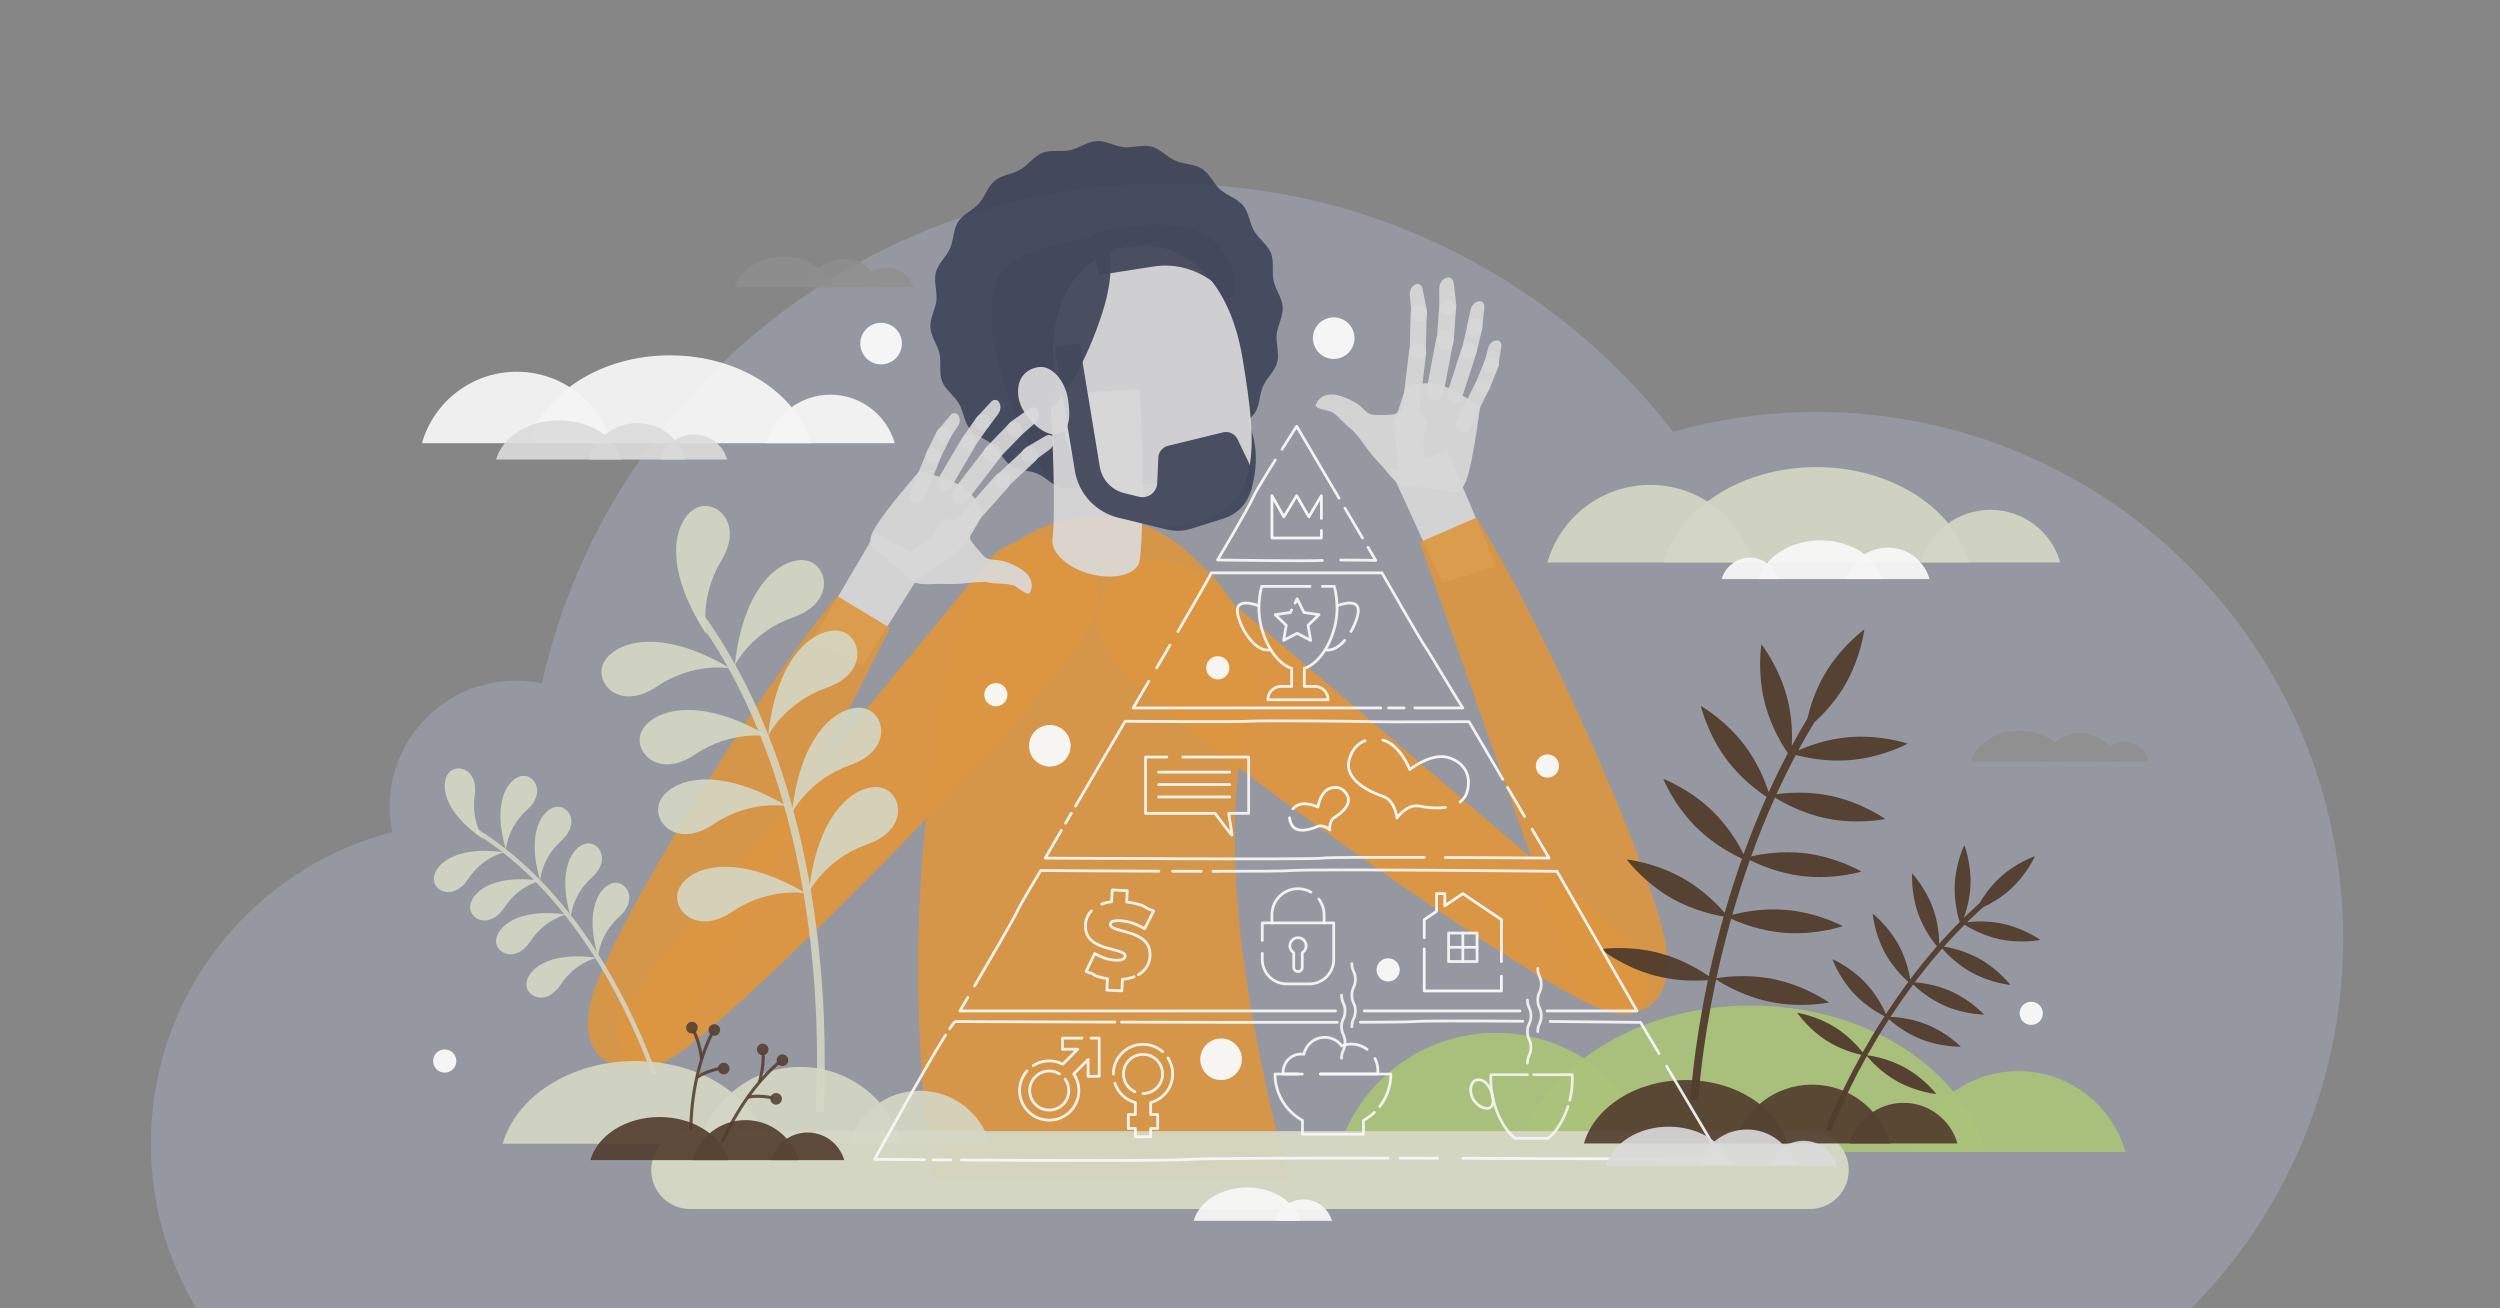 <?xml version="1.0" encoding="utf-8"?>
<!-- Generator: Adobe Illustrator 23.0.1, SVG Export Plug-In . SVG Version: 6.00 Build 0)  -->
<svg version="1.1" id="Layer_1" xmlns="http://www.w3.org/2000/svg" xmlns:xlink="http://www.w3.org/1999/xlink" x="0px" y="0px"
	 viewBox="0 0 3600 1884" style="enable-background:new 0 0 3600 1884;" xml:space="preserve">
<rect x="0" y="0" width="3600" height="1884" style="fill:#808080;stroke:none;opacity:1;fill-opacity:1"/>
<style type="text/css">
* {
	opacity: 0.95;
}
	.st0{clip-path:url(#SVGID_2_);fill:none;stroke:#F0F0F0;stroke-width:3;stroke-miterlimit:10;}
	.st1{fill:#92959f;}
	.st2{fill:#a9c471;}
	.st3{fill:#e3922f;}
	.st4{fill:#2D334A;}
	.st5{fill:#E0E0E0;}
	.st6{fill:#d7dbc5;}
	.st7{fill:#47301f;}
	.st8{fill:#FFFFFF;}
	.st9{fill:#898989;}
	.st10{fill:#DEDEDE;}
	.st11{fill:none;stroke:#FFFFFF;stroke-width:4;stroke-linecap:round;stroke-linejoin:round;stroke-miterlimit:10;}
	.st12{fill:#47301f;}
</style>
<g>
	<g>
		<defs>
			<rect id="SVGID_1_" width="3600" height="1884"/>
		</defs>
		<use xlink:href="#SVGID_1_"  style="overflow:visible;fill:transparent;"/>
		<clipPath id="SVGID_2_">
			<use xlink:href="#SVGID_1_"  style="overflow:visible;"/>
		</clipPath>
	</g>
	<path class="st1" d="M3374.1,1351.5c0,83.92-13.64,164.64-38.81,240.09c-37.09,111.15-99.21,210.85-179.68,292.41H282.69
		c-41.49-69.39-65.34-150.54-65.34-237.27c0-18.66,1.13-37.06,3.28-55.14c22.67-191.03,161.62-346.41,344.11-393.31
		c-2.39-11.76-3.65-23.93-3.65-36.4c0-100.37,81.36-181.73,181.73-181.73c12.84,0,25.36,1.35,37.45,3.88
		c47.72-212.42,168.69-397.13,335.01-526.2c156.11-121.16,352.18-193.29,565.11-193.29c296.49,0,560.28,139.89,729.06,357.21
		c24.61-6.93,49.72-12.67,75.27-17.12c42.61-7.44,86.44-11.32,131.19-11.32C3034.65,593.31,3374.1,932.76,3374.1,1351.5z"/>
	<g>
		<path class="st2" d="M2906.37,1542.42c73.33,0,135.17,49.18,154.34,116.36h-308.69C2771.2,1591.6,2833.04,1542.42,2906.37,1542.42
			z"/>
		<path class="st2" d="M2154.07,1487.37c108.02,0,199.12,72.45,227.36,171.4h-454.72
			C1954.95,1559.82,2046.05,1487.37,2154.07,1487.37z"/>
		<path class="st2" d="M2859.67,1658.78c-34.86-120.64-173.02-210.74-338.16-210.74c-165.14,0-303.3,90.11-338.16,210.74H2859.67z"
			/>
	</g>
	<g>
		<path class="st3" d="M1562.77,912.62c53.12-88.5-27.81-124.05-29.61-125.97c-21.13-22.59-80.59-11.69-105.99,16.19l-534.61,651.24
			c-9.61,9.62-0.1,63.99,9.19,73.93c3.11,3.32,6.91,5.6,10.98,6.85c28.23,14.91,78.04-27.27,103.11-48.14
			C1138.92,1384.24,1493.7,1027.71,1562.77,912.62z"/>
		<path class="st3" d="M1607.87,955.12c-67.89-77.76,5.51-127.01,6.95-129.22c16.81-25.96,77.26-25.71,107.18-2.74L2363,1370
			c11.16,7.78,11.38,62.97,3.98,74.39c-2.47,3.82-5.82,6.73-9.6,8.68c-25.16,19.65-81.62-13.09-109.98-29.22
			C2108.19,1344.67,1696.14,1056.23,1607.87,955.12z"/>
		<g>
			<path class="st3" d="M1848.26,1671.39c-4.49-18.1-8.8-35.72-12.85-53.01c-6.68-28.66-12.77-56.33-18.25-82.7
				c-3.7-18.89-7.31-37.01-10.62-54.74c-2.26-12.49-4.39-24.68-6.37-36.61c-32.3-194.41-26.04-319.91-3.14-405.84
				c20.92-78.17-1.07-161.35-59.33-217.32l-22.76-21.91c-105.44-101.66-281.51-57.33-325.34,82.53
				c-14.6,46.84-27.88,100.64-37.99,162.02c-17.3,105.04-28.14,214.29-29.29,330.12c-0.25,17.74-0.09,35.48,0.15,53.57
				c0.59,41.84,2.49,84.54,5.72,128.31c1.33,17.69,2.81,35.63,4.51,53.59c2.84,29.01,6.29,58.33,10.43,88.2h511.77
				C1852.63,1688.77,1850.41,1680.03,1848.26,1671.39z"/>
		</g>
		<g>
			<path class="st4" d="M1847.13,442.37c-0.76-13.29-10.39-25.22-13.12-37.84c-2.8-12.95,0.98-27.79-3.72-39.88
				c-4.79-12.3-17.64-20.67-24.21-31.9c-6.64-11.36-7.65-26.65-15.92-36.75c-8.31-10.15-23.12-14.15-32.88-22.86
				c-9.77-8.71-15.43-22.96-26.46-30.07c-10.98-7.07-26.28-6.33-38.32-11.63c-11.91-5.25-21.69-17.06-34.45-20.42
				c-12.54-3.29-26.85,2.16-40.04,0.85c-12.85-1.27-25.79-9.48-39.09-8.72s-25.22,10.39-37.84,13.12
				c-12.95,2.8-27.79-0.98-39.88,3.72c-12.3,4.79-20.67,17.64-31.9,24.21c-11.36,6.64-26.65,7.65-36.75,15.92
				c-10.15,8.31-14.15,23.12-22.86,32.88c-8.71,9.77-22.96,15.43-30.07,26.46c-7.07,10.98-6.33,26.28-11.63,38.32
				c-5.25,11.91-17.06,21.69-20.42,34.45c-3.29,12.54,2.16,26.85,0.85,40.04c-1.27,12.85-9.48,25.79-8.72,39.09
				c0.76,13.29,10.39,25.22,13.12,37.84c2.8,12.95-0.98,27.79,3.72,39.88c4.79,12.3,17.64,20.67,24.21,31.9
				c6.64,11.36,7.65,26.65,15.92,36.75c8.31,10.15,23.12,14.15,32.88,22.86c9.77,8.71,15.43,22.96,26.46,30.07
				c10.98,7.07,26.28,6.33,38.32,11.63c11.91,5.25,21.69,17.06,34.45,20.42c12.54,3.29,26.85-2.16,40.04-0.85
				c12.85,1.27,25.79,9.48,39.09,8.72c13.29-0.76,25.22-10.39,37.84-13.12c12.95-2.8,27.79,0.98,39.88-3.72
				c12.3-4.79,20.67-17.64,31.9-24.21c11.36-6.64,26.65-7.65,36.75-15.92c10.15-8.31,14.15-23.12,22.86-32.88
				c8.71-9.77,22.96-15.43,30.07-26.46c7.07-10.98,6.33-26.28,11.63-38.32c5.25-11.91,17.06-21.69,20.42-34.45
				c3.29-12.54-2.16-26.85-0.85-40.04C1839.68,468.62,1847.88,455.67,1847.13,442.37z"/>
			<path class="st4" d="M1800.71,708.37c0,0,20.27-54.87-4.95-103.23c-25.23-48.36-42.14,7.3-42.14,7.3L1800.71,708.37z"/>
			<path class="st4" d="M1459.88,590.86c2.74,5.19,41.97,104,58.84,105.51c23.14,2.06,15.05-74.7,15.05-74.7L1459.88,590.86z"/>
			<path class="st4" d="M1765.54,460.17c0,0,23.19-50.04,3.63-85.33c-18.58-33.53-51.29-69-181.2-41.98
				c-18.54,3.86-31.68,20.44-31.28,39.37l1.14,53.65L1765.54,460.17z"/>
			<path class="st5" d="M1520.69,560.67c12.77,77.32,29.08,140.43,78.64,172.53c17.38,11.27,39.04,20.78,64.46,23.88
				c15.89,1.93,33.23,1.38,51.9-2.83c48.7-10.95,72.36-37.01,81.68-73.99c10.71-42.38,2.63-99.11-8.06-163.91
				c-20.03-121.39-90.36-173.23-164.55-161C1550.62,367.58,1500.66,439.29,1520.69,560.67z"/>
			<path class="st5" d="M1512.19,568.12l128.95-7.97c1.11,17.65,8.59,185.69-0.18,248.61c-5.41,19.28-37.77,27.06-72.28,17.38
				c-31.02-8.71-53.01-28.54-53.25-46.48l-0.15-0.03C1520.55,741.91,1515.99,629.81,1512.19,568.12z"/>
			<path class="st4" d="M1463.42,599.17c0,0,32.7,8.71,58.8-20.21c34.38-38.08,65.17-119.73,72.7-156.75
				c13.25-65.13-5.98-81.93-5.98-81.93s-123.66,12.84-149.13,54.77C1401.71,457.8,1463.42,599.17,1463.42,599.17z"/>
			<path class="st4" d="M1554.52,494.78l29.12,177.14c3.08,18.72,16.97,33.72,35.39,38.23l21.13,5.17
				c13.01,3.18,25.68-6.34,26.25-19.72l1.55-36.57c0.35-8.19,6.06-15.15,14.02-17.1l79.12-19.34c8.45-2.06,17.21,2.08,20.97,9.91
				l15.66,32.64c15.44,32.21-1.24,70.65-35.32,81.35l-47.33,14.88c-10.11,3.18-20.82,3.82-31.21,1.93
				c-0.79-0.11-1.57-0.25-2.36-0.44l-1.39-0.34c-0.02-0.01-0.04-0.01-0.07-0.01l-16.32-3.99v0l-53.34-13.05
				c-32.55-7.95-57.19-34.57-62.62-67.65l-29.12-177.12L1554.52,494.78z"/>
			<path class="st5" d="M1466.8,572.79c4.21,26.32,35.73,55.8,54.79,52.75c19.06-3.05,20.41-25.15,16.2-51.47
				c-4.21-26.32-23.6-48.47-42.66-45.42C1476.07,531.7,1462.58,546.47,1466.8,572.79z"/>
			<path class="st4" d="M1582.75,396.01l78.3-12.23c26.26-4.1,53.11,1.4,75.65,15.48l30.62,19.14l-48.06-67.52l-66.71-13.75
				l-78.99,18.47L1582.75,396.01z"/>
		</g>
		<g>
			<path class="st5" d="M2030.18,425.49l2.38,25.39l0,0c1.16,7.89,7.52,13.5,13.89,12.23l0,0c6.09-1.22,9.82-8.28,8.32-15.77
				l-6.24-31.27c-0.97-4.84-5.04-8.03-8.91-6.98l0,0C2033.42,410.76,2029.45,417.66,2030.18,425.49z"/>
			<path class="st5" d="M2032.23,701.41c13.57-13.42,22.43-27.15,17.8-55.95c-3.7-23.01,13.32-36.37,1.33-45.45
				c-12.37-9.37-29.34-13.29-41.92-4.2c-3.21,2.32-31.61,2.01-34.16,1.24c-0.04-0.01-0.08-0.02-0.12-0.04
				c-13.41-4.15-8.29-12.35-38.96-24.71c-30.67-12.36-40.13,5.96-41.47,10.95c-1.34,4.98,14.55,7.08,21.72,9.36
				c7.17,2.28,20.41,19.15,29.2,25.32c5.14,3.61,14.03,15.49,20.52,24.73c6.1,8.69,12.89,16.87,20.29,24.49
				c10.81,11.14,17.61,23.45,29.35,30.21C2019.54,699.49,2028.35,700.13,2032.23,701.41z"/>
			<polygon class="st5" points="2076.74,839.44 2154.35,815.27 2084.11,648.27 2002.94,677.74 			"/>
			<path class="st5" d="M2006.53,607.17c6.14,43.38,8.6,89.24,10.39,90.79l81.64,11.07c9.63-7.18,16.32-11.88,28.58-93.32
				l4.27-30.08l-30.23-19.29c-4.69-2.99-9.69-5.47-14.9-7.39l-6.87-2.53c-13.99-5.16-29.23-5.89-43.66-2.09l-8.93,2.35
				C2021.54,557.83,2009.61,609.99,2006.53,607.17L2006.53,607.17z"/>
			<path class="st5" d="M2029.15,505.13l-10.25,85.6c-0.81,6.78,4.03,12.93,10.81,13.74l0,0c6.78,0.81,12.93-4.03,13.74-10.81
				l10.25-85.6c0.81-6.78-4.03-12.93-10.81-13.74l0,0C2036.11,493.51,2029.96,498.35,2029.15,505.13z"/>
			<path class="st5" d="M2031.33,450.6l-1.27,53.91c-0.15,6.39,4.91,11.69,11.3,11.84l0,0c6.39,0.15,11.69-4.91,11.84-11.3
				l1.27-53.91c0.15-6.39-4.91-11.69-11.3-11.84h0C2036.79,439.15,2031.48,444.21,2031.33,450.6z"/>
			<path class="st5" d="M2072.51,415.39l0.06,25.53l0,0c0.47,7.97,6.82,14.02,13.85,13.2l0,0c6.73-0.78,11.47-7.56,10.59-15.15
				l-3.67-31.67c-0.57-4.9-4.66-8.38-8.97-7.61l0,0C2077.48,400.9,2072.5,407.51,2072.51,415.39z"/>
			<path class="st5" d="M2068.45,486.55l-14.23,74.69c-1.29,6.76,3.15,13.29,9.91,14.57l0,0c6.76,1.29,13.29-3.15,14.57-9.91
				l14.23-74.69c1.29-6.76-3.15-13.29-9.91-14.57l0,0C2076.26,475.35,2069.74,479.79,2068.45,486.55z"/>
			<path class="st5" d="M2072.31,443.83l-3.39,45.83c-0.5,6.71,4.54,12.56,11.25,13.05l0,0c6.71,0.5,12.56-4.54,13.05-11.25
				l3.39-45.83c0.5-6.71-4.54-12.56-11.25-13.05l0,0C2078.65,432.08,2072.8,437.11,2072.31,443.83z"/>
			<path class="st5" d="M2117.61,446.08l-4.87,22.97l0,0c-1.12,7.24,3.29,13.67,9.62,14.04l0,0c6.06,0.35,11.53-5.01,12.22-11.98
				l2.88-29.06c0.45-4.5-2.48-8.26-6.41-8.25l0,0C2124.77,433.83,2119.11,439,2117.61,446.08z"/>
			<path class="st5" d="M2103.99,504.17l-19.27,59.51c-2.26,7,0.66,14.17,6.52,16.03l0,0c5.87,1.86,12.46-2.31,14.73-9.31
				l19.27-59.51c2.26-7-0.66-14.17-6.52-16.03l0,0C2112.85,493.01,2106.25,497.18,2103.99,504.17z"/>
			<path class="st5" d="M2112.83,469.47l-7.21,30.35c-1.7,7.14,1.7,13.96,7.59,15.23l0,0c5.89,1.27,12.04-3.48,13.74-10.62
				l7.21-30.35c1.7-7.14-1.7-13.96-7.59-15.23l0,0C2120.68,457.58,2114.53,462.33,2112.83,469.47z"/>
			<path class="st5" d="M2143.08,500.88l-5.83,21.63v0c-1.45,6.85,2.32,13.43,8.23,14.35l0,0c5.65,0.88,11.07-3.78,12.11-10.41
				l4.31-27.66c0.67-4.28-1.87-8.16-5.55-8.5l0,0C2150.46,489.76,2144.88,494.21,2143.08,500.88z"/>
			<path class="st5" d="M2124.65,551.29l-27.72,55.73c-2.68,5.38-0.48,11.92,4.9,14.59v0c5.38,2.68,11.92,0.48,14.59-4.9
				l27.72-55.73c2.68-5.38,0.48-11.92-4.9-14.59l0,0C2133.86,543.72,2127.33,545.91,2124.65,551.29z"/>
			<path class="st5" d="M2137.59,520.22l-12.3,30.57c-2.23,5.53,0.46,11.82,5.99,14.05l0,0c5.53,2.23,11.82-0.46,14.05-5.99
				l12.3-30.57c2.23-5.53-0.46-11.82-5.99-14.05l0,0C2146.1,512.01,2139.81,514.69,2137.59,520.22z"/>
		</g>
		<g>
			<path class="st3" d="M2126.08,745.33c94.42,148.37,250.87,500.84,271.68,610.35c17.26,90.85-38.15,100-40.3,101.1
				c-25.26,12.92-74.66-7.37-87.51-38.56l-225.27-637.56L2126.08,745.33z"/>
		</g>
		<g>
			<path class="st5" d="M1510.84,647.74l-20.57,15.08l0,0c-6.67,4.38-15.09,3.34-18.36-2.27l0,0c-3.14-5.36-0.33-12.84,6.27-16.69
				l27.53-16.09c4.26-2.49,9.35-1.56,11.14,2.03l0,0C1519.71,635.54,1517.18,643.09,1510.84,647.74z"/>
			<path class="st5" d="M1303.16,829.42c1.03-19.06,5.4-34.8,30.01-50.46c19.66-12.51,18.35-34.1,33.1-31.17
				c15.22,3.03,29.42,13.11,30.98,28.56c0.4,3.95,19.48,24.97,21.76,26.37c0.03,0.02,0.07,0.04,0.1,0.06
				c12.01,7.27,14.74-2,44.34,12.72c29.6,14.73,22.18,33.97,19.35,38.28c-2.84,4.3-14.96-6.18-21.42-10.03
				c-6.46-3.85-27.87-2.55-38.32-5.03c-6.12-1.45-20.9-0.21-32.12,1.07c-10.55,1.2-21.18,1.56-31.78,1.09
				c-15.51-0.69-29.22,2.4-42.08-1.89C1313.02,837.63,1306.69,831.47,1303.16,829.42z"/>
			<polygon class="st5" points="1242.29,958.3 1168.59,923.99 1260.48,767.85 1337,807.89 			"/>
			<path class="st5" d="M1390.69,786.07c-36.51,24.22-72.44,52.83-74.79,52.51l-62.48-53.7c-1.03-11.97-1.95-20.09,50.8-83.33
				l19.66-23.16l34.5,9.8c5.35,1.52,10.52,3.61,15.43,6.24l6.45,3.45c13.15,7.04,23.81,17.95,30.55,31.26l4.17,8.24
				C1417.62,742.08,1386.54,785.64,1390.69,786.07L1390.69,786.07z"/>
			<path class="st5" d="M1451.97,701.39l-57.21,64.5c-4.53,5.11-12.34,5.58-17.45,1.05v0c-5.11-4.53-5.58-12.34-1.05-17.45
				l57.21-64.5c4.53-5.11,12.34-5.58,17.45-1.05l0,0C1456.04,688.47,1456.51,696.28,1451.97,701.39z"/>
			<path class="st5" d="M1491.3,663.55l-39.47,36.74c-4.68,4.36-12,4.09-16.36-0.58l0,0c-4.36-4.68-4.09-12,0.58-16.36l39.47-36.74
				c4.68-4.36,12-4.09,16.36,0.58l0,0C1496.24,651.87,1495.98,659.2,1491.3,663.55z"/>
			<path class="st5" d="M1490.28,609.38l-19.13,16.91l0,0c-6.27,4.94-15.01,4.21-19.07-1.59l0,0c-3.88-5.55-1.96-13.6,4.3-17.98
				l26.12-18.29c4.04-2.83,9.36-2.07,11.65,1.65l0,0C1497.81,596.05,1496.18,604.17,1490.28,609.38z"/>
			<path class="st5" d="M1439.77,659.67l-46.4,60.23c-4.2,5.45-12.03,6.47-17.48,2.27v0c-5.45-4.2-6.47-12.03-2.27-17.48l46.4-60.23
				c4.2-5.45,12.03-6.47,17.48-2.27v0C1442.95,646.39,1443.97,654.22,1439.77,659.67z"/>
			<path class="st5" d="M1469.16,628.42l-32.02,32.97c-4.69,4.83-12.4,4.94-17.23,0.25v0c-4.83-4.69-4.94-12.4-0.25-17.23
				l32.02-32.97c4.69-4.83,12.4-4.94,17.23-0.25h0C1473.73,615.87,1473.85,623.59,1469.16,628.42z"/>
			<path class="st5" d="M1437.39,596.04l-13.94,18.89l0,0c-4.67,5.64-12.41,6.62-16.88,2.13l0,0c-4.28-4.3-3.91-11.95,0.84-17.09
				l19.82-21.45c3.07-3.32,7.83-3.63,10.42-0.68v0C1441.8,582.56,1441.69,590.22,1437.39,596.04z"/>
			<path class="st5" d="M1403,644.8l-31.71,53.92c-3.73,6.34-11.03,8.92-16.32,5.77l0,0c-5.28-3.15-6.55-10.85-2.82-17.19
				l31.71-53.92c3.73-6.34,11.03-8.92,16.32-5.77l0,0C1405.46,630.76,1406.72,638.46,1403,644.8z"/>
			<path class="st5" d="M1423.07,615.14l-17.91,25.55c-4.21,6.01-11.57,7.99-16.43,4.44l0,0c-4.86-3.56-5.39-11.31-1.18-17.32
				l17.91-25.55c4.21-6.01,11.57-7.99,16.43-4.44l0,0C1426.75,601.38,1427.28,609.13,1423.07,615.14z"/>
			<path class="st5" d="M1379.5,613.38l-12.3,18.72l0,0c-4.16,5.64-11.58,7.18-16.2,3.38l0,0c-4.41-3.64-4.53-10.79-0.26-15.96
				l17.82-21.59c2.76-3.34,7.34-4.02,10.04-1.5h0C1382.92,600.47,1383.3,607.6,1379.5,613.38z"/>
			<path class="st5" d="M1354.05,660.64l-23.27,57.74c-2.25,5.58-8.59,8.27-14.16,6.03l0,0c-5.58-2.25-8.27-8.59-6.03-14.16
				l23.27-57.73c2.25-5.58,8.59-8.27,14.16-6.03l0,0C1353.59,648.72,1356.29,655.06,1354.05,660.64z"/>
			<path class="st5" d="M1368.68,630.33l-14.69,29.49c-2.66,5.34-9.14,7.51-14.48,4.85l0,0c-5.34-2.66-7.51-9.14-4.85-14.48
				l14.69-29.49c2.66-5.34,9.14-7.51,14.48-4.85l0,0C1369.17,618.51,1371.34,624.99,1368.68,630.33z"/>
		</g>
		<g>
			<path class="st3" d="M1205.94,858.45c-113.37,134.45-315.43,462.9-350.67,568.66c-29.23,87.73,24.47,104.19,26.45,105.57
				c23.31,16.17,74.98,2.65,91.87-26.54l308.3-601.81L1205.94,858.45z"/>
		</g>
	</g>
	<path class="st6" d="M2606.14,1740.98H993.86c-30.98,0-56.09-25.11-56.09-56.09v0c0-30.98,25.11-56.09,56.09-56.09h1612.28
		c30.98,0,56.09,25.11,56.09,56.09v0C2662.23,1715.87,2637.11,1740.98,2606.14,1740.98z"/>
	<path class="st7" d="M2390.54,1372.69c32.65,8.83,58.48,24.91,70.1,32.99c0.21-0.97,0.42-1.94,0.63-2.91
		c5.44-24.93,12.27-52.94,20.76-82.99c-13.09-2.17-44.06-8.78-74.75-26.23c-40.35-22.94-64.89-55.92-64.89-55.92
		s40.89,4.22,81.24,27.16c29.68,16.87,50.79,39.16,59.88,49.78c7.14-24.89,15.42-51.12,24.99-78.16
		c-12.37-5.61-40.21-19.88-65.06-44.25c-33.14-32.5-48.43-70.65-48.43-70.65s38.45,14.53,71.59,47.03
		c23.16,22.7,37.58,48.15,44.18,61.44c9.7-26.94,20.71-54.62,33.16-82.51c-11.34-7.4-36.73-25.76-57.62-53.7
		c-27.8-37.17-37.09-77.21-37.09-77.21s35.78,20.22,63.58,57.4c19.15,25.61,29.52,52.58,34.11,66.88
		c8.51-18.75,17.68-37.56,27.57-56.29c-7.74-11.23-24.2-37.73-32.94-71.33c-11.69-44.92-5.15-85.5-5.15-85.5
		s25.48,32.25,37.17,77.17c7.1,27.3,7.47,52.97,6.67,68.93c7.09-13.04,14.51-26.02,22.31-38.88c3.59-15.56,10.96-40.22,25.29-64.58
		c23.53-40.01,56.86-64.07,56.86-64.07s-4.81,40.82-28.34,80.83c-14.17,24.11-31.9,42.41-43.76,53.16
		c-8.08,13.3-15.75,26.73-23.05,40.22c13.8-6.1,40.7-16.22,72.39-18.95c46.24-3.99,85.16,9.26,85.16,9.26s-36.07,19.72-82.31,23.71
		c-35.12,3.03-65.99-3.88-78.82-7.38c-9.98,18.78-19.23,37.66-27.82,56.47c13.81-1.93,44.44-4.67,77.91,2.35
		c45.43,9.54,78.85,33.46,78.85,33.46s-40.22,8.46-85.65-1.08c-34.51-7.25-62.08-22.79-73.35-29.84c-12.89,28.6-24.23,57-34.2,84.64
		c13.78-3.16,43.78-8.44,77.41-4.44c46.09,5.49,81.5,26.36,81.5,26.36s-39.32,11.98-85.41,6.49c-34.71-4.13-63.36-16.99-75.39-23.09
		c-9.71,27.29-18.09,53.78-25.29,78.88c13.84-3.67,43.38-9.88,76.79-7.12c46.26,3.82,82.4,23.41,82.4,23.41s-38.86,13.39-85.12,9.57
		c-34.4-2.84-63.18-14.39-75.69-20.13c-8.37,29.64-15.11,57.28-20.48,81.89c-0.27,1.23-0.53,2.46-0.8,3.68
		c9.17-1.6,44.31-6.67,83.31,1.51c45.43,9.54,78.85,33.46,78.85,33.46s-40.22,8.46-85.65-1.08c-39.01-8.19-69.15-26.97-76.89-32.12
		c-21.65,101.05-25.59,172.78-25.63,173.5l-11.36-0.59c0.04-0.72,3.93-71.67,25.14-171.87c-13.96,1.13-44.6,2.08-77.51-6.82
		c-44.81-12.12-76.81-37.92-76.81-37.92S2345.73,1360.57,2390.54,1372.69z"/>
	<path class="st7" d="M2642.94,1479.58c19.65,12.4,33.35,28.18,39.35,35.84c0.33-0.59,0.67-1.19,1-1.78
		c8.61-15.27,18.76-32.28,30.41-50.29c-8.15-4.07-27.15-14.67-43.77-32.33c-21.85-23.22-31.29-49.83-31.29-49.83
		s25.99,11.03,47.84,34.25c16.07,17.08,25.42,35.98,29.25,44.79c9.72-14.9,20.46-30.44,32.21-46.26
		c-6.99-6.19-22.38-21.18-33.77-42.2c-15.19-28.04-17.51-56.18-17.51-56.18s22.31,17.31,37.49,45.35
		c10.61,19.59,14.94,39.21,16.59,49.27c11.82-15.73,24.64-31.67,38.45-47.46c-5.95-7.15-18.91-24.34-26.97-46.9
		c-10.74-30.02-8.74-58.19-8.74-58.19s19.4,20.51,30.14,50.54c7.4,20.69,8.75,40.49,8.87,50.81c9.38-10.59,19.21-21.08,29.48-31.38
		c-2.81-8.94-8.26-29.67-7.2-53.49c1.41-31.85,13.91-57.18,13.91-57.18s10.21,26.33,8.8,58.18c-0.86,19.36-5.8,36.29-9.56,46.6
		c7.29-7.13,14.79-14.15,22.51-21.01c5.5-9.49,15.33-24.19,29.66-37.29c23.54-21.51,50.28-30.56,50.28-30.56
		s-11.41,25.83-34.95,47.34c-14.18,12.96-29.52,21.39-39.48,26.05c-7.99,7.1-15.74,14.36-23.27,21.74c10.29-1.21,30-2.42,51.36,2.2
		c31.17,6.73,54.03,23.29,54.03,23.29s-27.67,5.65-58.83-1.08c-23.67-5.11-42.54-15.89-50.26-20.78
		c-10.35,10.31-20.24,20.83-29.68,31.45c9.46,1.53,30.12,5.92,50.67,17.3c27.9,15.45,45,37.91,45,37.91s-28.12-2.58-56.01-18.02
		c-21.19-11.74-36.15-27.51-42.12-34.42c-14.24,16.17-27.43,32.52-39.57,48.65c9.69,0.71,30.45,3.31,51.72,12.74
		c29.15,12.92,48.18,33.79,48.18,33.79s-28.24-0.09-57.39-13.01c-21.95-9.73-38.16-23.97-44.83-30.4
		c-11.89,15.95-22.75,31.65-32.56,46.67c9.83,0.39,30.48,2.28,51.85,10.85c29.6,11.86,49.36,32.03,49.36,32.03
		s-28.22,0.93-57.82-10.93c-22.01-8.82-38.57-22.22-45.62-28.52c-11.49,17.77-21.5,34.55-30.01,49.62c-0.43,0.75-0.85,1.5-1.27,2.25
		c6.35,0.8,30.44,4.58,54.39,17.84c27.9,15.45,45,37.91,45,37.91s-28.12-2.58-56.01-18.02c-23.96-13.26-39.94-31.69-43.99-36.63
		c-34.64,61.96-51.73,108.26-51.91,108.73l-7.34-2.69c0.17-0.47,17.07-46.26,51.25-107.76c-9.4-2.08-29.7-7.65-49.51-20.15
		c-26.97-17.02-42.76-40.42-42.76-40.42S2615.97,1462.57,2642.94,1479.58z"/>
	<g>
		<path class="st6" d="M2866.25,734.13c47.75,0,88.02,32.03,100.51,75.77h-201.02C2778.22,766.15,2818.49,734.13,2866.25,734.13z"/>
		<path class="st6" d="M2376.35,698.28c70.34,0,129.67,47.18,148.06,111.62h-296.12C2246.68,745.46,2306,698.28,2376.35,698.28z"/>
		<path class="st6" d="M2835.84,809.9c-22.7-78.56-112.67-137.24-220.21-137.24s-197.51,58.68-220.21,137.24H2835.84z"/>
	</g>
	<g>
		<path class="st8" d="M2520.01,803.1c-19.35,0-35.67,12.98-40.73,30.71h81.47C2555.69,816.08,2539.37,803.1,2520.01,803.1z"/>
		<path class="st8" d="M2718.56,788.58c-28.51,0-52.55,19.12-60,45.24h120.01C2771.11,807.7,2747.07,788.58,2718.56,788.58z"/>
		<path class="st8" d="M2532.34,833.81c9.2-31.84,45.66-55.62,89.25-55.62c43.58,0,80.05,23.78,89.25,55.62H2532.34z"/>
	</g>
	<g>
		<path class="st9" d="M2995.3,1055.58c25.53,0,47.06,17.12,53.73,40.51h-107.46C2948.24,1072.7,2969.77,1055.58,2995.3,1055.58z"/>
		<path class="st9" d="M3058.18,1068.13c17.62,0,32.47,11.82,37.08,27.95h-74.16C3025.7,1079.94,3040.56,1068.13,3058.18,1068.13z"
			/>
		<path class="st9" d="M2978.26,1096.08c-7.22-24.97-35.82-43.63-70-43.63c-34.19,0-62.78,18.65-70,43.63H2978.26z"/>
	</g>
	<g>
		<path class="st9" d="M1215.05,373.04c25.53,0,47.06,17.12,53.73,40.51h-107.46C1168,390.16,1189.52,373.04,1215.05,373.04z"/>
		<path class="st9" d="M1277.93,385.59c17.62,0,32.47,11.82,37.08,27.95h-74.16C1245.46,397.41,1260.31,385.59,1277.93,385.59z"/>
		<path class="st9" d="M1198.01,413.55c-7.22-24.97-35.82-43.63-70-43.63c-34.19,0-62.78,18.65-70,43.63H1198.01z"/>
	</g>
	<g>
		<path class="st8" d="M1195.8,568.36c44.03,0,81.16,29.53,92.68,69.87h-185.35C1114.63,597.9,1151.77,568.36,1195.8,568.36z"/>
		<path class="st8" d="M744.07,535.31c64.86,0,119.56,43.5,136.52,102.92H607.55C624.51,578.81,679.21,535.31,744.07,535.31z"/>
		<path class="st8" d="M1167.76,638.23c-20.93-72.44-103.89-126.54-203.05-126.54c-99.16,0-182.12,54.1-203.05,126.54H1167.76z"/>
	</g>
	<g>
		<path class="st10" d="M917.64,609.29c33.06,0,60.94,22.17,69.58,52.46H848.06C856.71,631.46,884.59,609.29,917.64,609.29z"/>
		<path class="st10" d="M999.07,625.54c22.81,0,42.05,15.3,48.02,36.2h-96.04C957.02,640.85,976.26,625.54,999.07,625.54z"/>
		<path class="st10" d="M895.57,661.74c-9.35-32.34-46.38-56.5-90.65-56.5s-81.31,24.16-90.65,56.5H895.57z"/>
	</g>
	<g>
		<path class="st11" d="M1586.4,1301.94c4.21-1.62,8.98-2.79,14.3-3.42l0.92-17.04l21.64,1.17l-0.88,16.27
			c7.65,0.87,15.14,2.55,21.83,4.77c3.35,1.11,6.43,3.79,9.29,5.15c2.87,1.36,5.52,1.4,7.74,2.95l-13.09,25.77
			c-9.81-6.53-23.11-11.1-34.93-11.73c-10.28-0.55-14.08,1.4-14.28,5.08c-0.73,13.51,59.26,5.81,57.1,45.87
			c-0.6,11.09-6.28,20.77-16.92,26.88 M1633.16,1406.5c-4.84,1.88-10.43,3.16-16.77,3.7l-0.9,16.73l-21.64-1.17l0.88-16.42
			c-3.82-0.57-7.6-1.35-11.25-2.34c-1.62-0.44-3.22-0.92-4.78-1.44c-2.31-0.77-3.87-2.64-6.03-3.59c-2.82-1.25-6.17-1.65-8.62-3.21
			l12.31-25.66c10.3,5.94,20.14,9.09,29.5,9.59c10.59,0.57,14.13-2.32,14.33-6c0.69-12.89-59.29-5.35-57.15-44.95
			c0.41-7.55,3.28-14.53,8.55-20.15"/>
	</g>
	<path class="st11" d="M1965.7,1066.59c-9.72,3.61-18.53,11.74-22.8,27.14c-8.3,29.87,31.68,47.33,49.06,53.25
		s19.59,30.82,19.59,30.82s14.31-20.51,32.33-16.99c8.8,1.72,23.63,3.72,37.41,1.84"/>
	<path class="st11" d="M2102.41,1154.91c4.95-3.69,8.72-8.82,10.53-15.88c6.28-24.61-6.5-38.98-20.24-45.49
		c-2.63-1.25-5.29-2.2-7.87-2.89c-2.56-0.68-5.18-1.04-7.82-1.13c-22.85-0.78-46.88,18.54-46.88,18.54s-13.96-35.71-38.78-42.32"/>
	<path class="st11" d="M1857.03,1177.55c0.12,2.92,0.94,6.12,2.71,9.59c7.28,14.21,28.51,6.88,37.16,3.06
		c8.65-3.82,18.17,4.85,18.17,4.85s-1.73-12.76,6.32-17.71c8.05-4.95,26.14-18.28,18.57-32.34c-7.39-13.72-19.97-12.49-27.52-8.53
		c-11.71,6.15-14.65,25.68-14.65,25.68s-17.75-8.66-29.45-2.51c-2.25,1.18-4.55,2.87-6.49,5.02"/>
	<g>
		<g>
			<g>
				<path class="st11" d="M2208.59,1547.49l55.43,0.02c0.13,2.12,0.22,4.29,0.22,6.53c0,10.02-1.34,20.32-3.79,30.26"/>
				<path class="st11" d="M2257.87,1593.37c-3.43,10.67-8.12,20.67-13.76,29.14c-4.4,6.64-9.41,12.35-14.84,16.7l-47.69-0.02
					c-5.43-4.35-10.42-10.07-14.83-16.71c-12.31-18.52-20.07-44.31-20.06-68.48c0-2.25,0.09-4.41,0.22-6.53l52.63,0.02"/>
			</g>
			<path class="st11" d="M2146.43,1569.17c4.52,10.64,5.72,23.15-1.56,26.24c-7.28,3.09-20.28-4.42-24.8-15.05
				c-4.52-10.64-2.28-21.76,5-24.85C2132.36,1552.41,2141.92,1558.53,2146.43,1569.17z"/>
		</g>
		<g>
			<path class="st11" d="M2214.36,1485.48c0-11.36,5.06-11.36,5.06-22.71c0-11.36-5.05-11.36-5.04-22.72
				c0-11.36,5.06-11.36,5.06-22.72c0-11.36-5.05-11.36-5.04-22.72"/>
			<path class="st11" d="M2199.48,1530.91c0-11.36,5.06-11.36,5.06-22.71c0-11.36-5.05-11.36-5.04-22.72
				c0-11.36,5.06-11.36,5.06-22.72s-5.05-11.36-5.04-22.72"/>
		</g>
	</g>
	<g>
		<path class="st7" d="M2609.53,1561.82c53.43,0,98.48,35.83,112.45,84.78h-224.9C2511.05,1597.65,2556.11,1561.82,2609.53,1561.82z
			"/>
		<path class="st7" d="M2741.13,1588.09c36.87,0,67.96,24.73,77.6,58.5h-155.2C2673.17,1612.82,2704.26,1588.09,2741.13,1588.09z"/>
		<path class="st7" d="M2573.87,1646.59c-15.1-52.26-74.96-91.3-146.51-91.3s-131.4,39.04-146.51,91.3H2573.87z"/>
	</g>
	<g>
		<path class="st6" d="M1152.57,1536.39c69.69,0,128.46,46.74,146.68,110.58h-293.36
			C1025.11,1583.13,1082.88,1536.39,1152.57,1536.39z"/>
		<path class="st6" d="M1324.22,1570.66c48.09,0,88.65,32.25,101.22,76.31H1223C1235.57,1602.91,1276.13,1570.66,1324.22,1570.66z"
			/>
		<path class="st6" d="M1106.04,1646.97c-19.7-68.17-97.78-119.09-191.1-119.09s-171.4,50.92-191.1,119.09H1106.04z"/>
	</g>
	<g>
		<path class="st11" d="M1904.3,807.01c-20.47,1.28-150.99-0.57-150.99-0.57s46.06-77.48,51.18-90.28
			c2.03-5.09,12.36-22.31,24.07-41.22c2.57-4.15,5.2-8.38,7.83-12.57"/>
		<path class="st11" d="M1969.89,788.04l11.18,18.97c0,0-27.06-0.62-50.48-0.57"/>
		<line class="st11" x1="1936.74" y1="731.79" x2="1962.02" y2="774.69"/>
		<path class="st11" d="M1846.09,646.95c11.62-18.39,21.11-33.15,21.11-33.15l61.03,103.55"/>
		<path class="st11" d="M1988.26,1019.41c-72.87,0-154.72,0-167.13,0c-23.03,0-189.37,0-189.37,0s9.29-15.77,22.54-38.37"/>
		<path class="st11" d="M2021.98,1019.41c-7.28,0-14.8,0-22.48,0"/>
		<path class="st11" d="M1696.23,909.31c23.03-39.56,44.28-76.46,48.13-84.39c0,0,95.97,0,107.48,0c11.52,0,138.19,0,138.19,0
			s55.02,95.97,61.42,104.92c6.4,8.96,48.62,80.61,55.02,89.57c0,0-29.27,0-69.11,0"/>
		<path class="st11" d="M1665.67,961.65c6.04-10.32,12.5-21.36,19.02-32.53"/>
		<path class="st11" d="M2206.29,1194.24c13.03,22.2,22.68,38.58,24.42,41.42c0,0-72.72-0.6-149.42-0.92"/>
		<path class="st11" d="M2170.85,1133.8c8.35,14.24,16.76,28.59,24.54,41.86"/>
		<path class="st11" d="M1548.72,1160.81c29.83-51.12,65.08-111.47,71.52-122.21c0,0,157.38,1.28,176.58,0
			c19.19-1.28,156.1-0.14,176.58,0.57c20.47,0.71,142.03,0,142.03,0s23.08,39.44,48.62,83.02"/>
		<path class="st11" d="M1534.37,1185.42c2.68-4.59,5.46-9.36,8.32-14.27"/>
		<path class="st11" d="M2050.91,1234.62c-72.01-0.23-139.52-0.12-145.33,1.04c-12.8,2.56-400.5,0-400.5,0s9.55-16.38,23.17-39.74"
			/>
		<path class="st11" d="M1403.44,1419.68c22.84-38.97,56.52-96.78,60.7-105.97c6.4-14.08,34.55-60.14,34.55-60.14
			s83.17,0.64,170.02,0.96"/>
		<path class="st11" d="M1923.2,1455.74c-10.2,0-17.2,0-20.17,0c-29.43,0-520.78,0-520.78,0s4.5-7.62,11.39-19.35"/>
		<path class="st11" d="M2188.78,1455.74c-78.17,0-166.36,0-224.18,0"/>
		<path class="st11" d="M1746.7,1254.71c56.89,0.03,103.86-0.25,114.1-1.14c29.43-2.56,381.3,1.14,381.3,1.14l115.16,201.03
			c0,0-56.36,0-129.44,0"/>
		<path class="st11" d="M1688.61,1254.6c10.85,0.03,21.67,0.06,32.29,0.08c2.97,0.01,5.93,0.01,8.87,0.01"/>
		<path class="st11" d="M2399.94,1535.43c31.93,53.79,73.45,123.92,78.88,133.99c0,0-184.42-1.01-372.35-1.47"/>
		<path class="st11" d="M2232.26,1470.91c69.23,0.59,130.12,1.32,130.12,1.32s11.23,18.86,26.72,44.95"/>
		<path class="st11" d="M1958.98,1472.08c44.28-0.16,73.49-0.47,77.11-0.99c8.46-1.21,81.72-1.02,156.68-0.49"/>
		<path class="st11" d="M1615.02,1471.86c2.93,0.01,5.86,0.02,8.81,0.02c103.96,0.26,219.55,0.45,301.88,0.29"/>
		<path class="st11" d="M1367.52,1481.27c4.32-6.45,7.28-10.18,8.33-10.18c0,0,104.07,0.41,229.6,0.74"/>
		<path class="st11" d="M1331.37,1670.03c-43.2-0.33-71.96-0.61-71.96-0.61s70.74-129.01,102.15-178.93"/>
		<path class="st11" d="M1368.96,1670.3c-8.84-0.06-17.35-0.12-25.44-0.18"/>
		<path class="st11" d="M1998.91,1667.75c-138.95-0.15-259.77,0.18-282.7,1.67c-36.37,2.37-202.18,1.81-323.59,1.04
			c-2.72-0.02-5.42-0.03-8.1-0.05"/>
		<path class="st11" d="M2069.89,1667.87c-18.07-0.04-36.07-0.07-53.82-0.09"/>
	</g>
	<g>
		<path class="st8" d="M1877.21,1727.18c19.37,0,35.71,12.99,40.77,30.74h-81.55C1841.5,1740.18,1857.84,1727.18,1877.21,1727.18z"
			/>
		<path class="st8" d="M1872.78,1757.92c-7.94-27.46-39.39-47.97-76.98-47.97c-37.59,0-69.04,20.51-76.98,47.97H1872.78z"/>
	</g>
	<polyline class="st11" points="1902.79,763.97 1902.79,774.69 1831.6,774.69 1831.6,713.8 1848.72,744.24 1867.19,713.8 
		1884.76,744.24 1902.79,713.8 1902.79,746.59 	"/>
	<g>
		<path class="st11" d="M1533.79,1553.95c3.32,4.62,5.28,10.29,5.28,16.42c0,15.56-12.61,28.17-28.17,28.17
			c-15.56,0-28.17-12.61-28.17-28.17c0-15.56,12.61-28.17,28.17-28.17c5.37,0,10.38,1.5,14.65,4.1"/>
		<path class="st11" d="M1557.94,1494.88h-27.93v16h22l-21.57,21.57c-5.86-3.03-12.5-4.75-19.55-4.75c-8.45,0-16.33,2.46-22.95,6.69
			"/>
		<path class="st11" d="M1478.85,1542.19c-6.61,7.52-10.63,17.38-10.63,28.18c0,23.56,19.1,42.67,42.67,42.67
			s42.67-19.1,42.67-42.67c0-8.89-2.72-17.14-7.37-23.97l20.67-20.67v24.17h16v-55.02h-11.91"/>
	</g>
	<g>
		<path class="st11" d="M1605.45,1559.95c4.5,13.54,15.61,24.06,29.5,27.76v17.24h-10.13v20h10.13v11.97h22v-11.97h10.13v-20h-10.13
			v-17.24c18.23-4.85,31.67-21.47,31.67-41.23c0-8.46-2.46-16.34-6.7-22.97"/>
		<path class="st11" d="M1674.12,1514.45c-7.52-6.62-17.38-10.63-28.18-10.63c-22.12,0-40.3,16.83-42.45,38.38
			c-0.14,1.41-0.21,2.84-0.21,4.29"/>
		<path class="st11" d="M1634.18,1572.09c-9.68-4.46-16.41-14.25-16.41-25.61c0-15.56,12.61-28.17,28.17-28.17
			c15.56,0,28.17,12.61,28.17,28.17c0,15.56-12.61,28.17-28.17,28.17"/>
	</g>
	<g>
		<path class="st11" d="M1680.23,1090.15h-30.62v81.07h100.08c7.61,10.24,24.45,32.71,24.45,31.27c0-1.21-2.85-18.94-4.86-31.27
			h28.79v-81.07h-94.91"/>
		<line class="st11" x1="1668.47" y1="1111.86" x2="1770.76" y2="1111.86"/>
		<line class="st11" x1="1668.47" y1="1129.74" x2="1770.76" y2="1129.74"/>
		<line class="st11" x1="1668.47" y1="1147.61" x2="1770.76" y2="1147.61"/>
	</g>
	<g>
		<polyline class="st11" points="1864.86,868.41 1867.9,862.25 1877.63,881.97 1899.4,885.13 1883.65,900.49 1887.37,922.17 
			1867.9,911.93 1848.43,922.17 1852.15,900.49 1836.39,885.13 1858.16,881.97 1859.92,878.41 		"/>
		<path class="st11" d="M1936.35,922.17c-8.08,9.32-17.92,15.59-28.05,13.49"/>
		<path class="st11" d="M1926.31,871.97c0,0,25.84-10.18,29.29,3.85c1.57,6.39-2.63,20.52-10.17,33.48"/>
		<path class="st11" d="M1811.34,871.97c0,0-25.84-10.18-29.29,3.85c-3.45,14.03,20.93,65.3,47.3,59.84"/>
		<path class="st11" d="M1886.52,844.39h-69.65c-2.59,8.38-4.03,22.04-4.03,31.62c0,36.25,20.42,77.58,47.17,86.55v25.86h-15.16
			c-10.62,0-19.22,8.61-19.22,19.22h86.88c0-10.62-8.61-19.22-19.22-19.22h-15.08v-25.86c26.75-8.97,47.17-50.31,47.17-86.55
			c0-9.58-1.44-23.24-4.03-31.62h-17.08"/>
	</g>
	<g>
		<path class="st11" d="M1817.69,1354.2v-25.22h102.85v52.74c0,19.38-15.71,35.1-35.1,35.1h-32.66c-19.38,0-35.1-15.71-35.1-35.1
			v-8.82"/>
		<path class="st11" d="M1899.1,1294.68c4.75,6.29,7.57,14.13,7.57,22.62v11.68"/>
		<path class="st11" d="M1831.55,1328.98v-11.68c0-20.74,16.82-37.56,37.56-37.56h0c6.78,0,13.14,1.8,18.63,4.94"/>
		<path class="st11" d="M1880.81,1361.96c0-6.61-5.49-11.95-12.16-11.69c-6.04,0.23-11.03,5.25-11.24,11.29
			c-0.15,4.37,2.11,8.22,5.55,10.34v21.05c0,3.39,2.75,6.15,6.15,6.15l0,0c3.39,0,6.15-2.75,6.15-6.15v-21.05
			C1878.59,1369.83,1880.81,1366.16,1880.81,1361.96z"/>
	</g>
	<g>
		<path class="st11" d="M1986.82,1593.34c10.06-12.9,16.05-29.12,16.05-46.74l0,0h-101.56"/>
		<path class="st11" d="M1875.29,1546.6h-39.29l0,0c0,28.78,15.98,53.82,39.54,66.75v19.95h87.81v-19.95
			c5.75-3.16,11.05-7.03,15.77-11.51"/>
		<path class="st11" d="M1968.59,1510.98c-6.36-4.71-14.23-7.49-22.75-7.49c-4.86,0-9.5,0.91-13.77,2.56
			c-5.58-7.45-14.49-12.28-24.52-12.28c-14.74,0-27.04,10.42-29.95,24.29c-1.21-0.17-2.43-0.26-3.69-0.26
			c-14.51,0-26.27,11.76-26.27,26.27c0,0.85,0.04,1.69,0.12,2.52h21.31"/>
		<path class="st11" d="M1901.31,1546.6h82.5c0.2-1.58,0.31-3.18,0.31-4.82c0-6.31-1.53-12.27-4.23-17.52"/>
		<g>
			<path class="st11" d="M1946.68,1478.46c0-11.36,5.06-11.36,5.06-22.71c0-11.36-5.05-11.36-5.04-22.72
				c0-11.36,5.06-11.36,5.06-22.72c0-11.36-5.05-11.36-5.04-22.72"/>
			<path class="st11" d="M1931.81,1523.89c0-11.36,5.06-11.36,5.06-22.71c0-11.36-5.05-11.36-5.04-22.72
				c0-11.36,5.06-11.36,5.06-22.72c0-11.36-5.05-11.36-5.04-22.72"/>
		</g>
	</g>
	<polyline class="st11" points="2050.91,1366.35 2050.91,1426.93 2162.03,1426.93 2162.03,1405.73 	"/>
	<polyline class="st11" points="2162.03,1384.6 2162.03,1324.27 2106.47,1286.84 2080.54,1304.31 2080.54,1286.84 2068.61,1286.84 
		2068.61,1312.34 2050.91,1324.27 2050.91,1350.26 	"/>
	<g>
		<rect x="2085.98" y="1343.62" class="st11" width="40.98" height="40.98"/>
		<line class="st11" x1="2085.98" y1="1364.11" x2="2126.96" y2="1364.11"/>
		<line class="st11" x1="2106.47" y1="1343.62" x2="2106.47" y2="1384.6"/>
	</g>
	<g>
		<path class="st12" d="M1073.48,1612.94c36.31,0,66.94,24.35,76.43,57.62H997.04C1006.54,1637.3,1037.16,1612.94,1073.48,1612.94z"
			/>
		<path class="st12" d="M1162.92,1630.8c25.06,0,46.19,16.81,52.75,39.76h-105.49C1116.73,1647.61,1137.86,1630.8,1162.92,1630.8z"
			/>
		<path class="st12" d="M1049.23,1670.56c-10.27-35.52-50.95-62.06-99.58-62.06c-48.63,0-89.31,26.53-99.58,62.06H1049.23z"/>
	</g>
	<g>
		<g>
			<path class="st12" d="M997.08,1626.65l-4.51,0.07c0-0.2-0.27-19.92,3.5-47.08c3.48-25.09,11.21-61.9,28.29-94.75l4,2.08
				c-16.79,32.28-24.4,68.55-27.83,93.29C996.81,1607.09,997.07,1626.46,997.08,1626.65z"/>
		</g>
		<g>
			<path class="st12" d="M1037.02,1482.98c-0.1-4.61-3.93-8.27-8.54-8.17c-4.61,0.1-8.27,3.93-8.17,8.54
				c0.1,4.61,3.93,8.27,8.54,8.17S1037.12,1487.6,1037.02,1482.98z"/>
		</g>
		<g>
			<path class="st12" d="M1004.76,1479.68c-0.1-4.61-3.93-8.27-8.54-8.17c-4.61,0.1-8.27,3.93-8.17,8.54
				c0.1,4.61,3.93,8.27,8.54,8.17C1001.2,1488.12,1004.86,1484.3,1004.76,1479.68z"/>
		</g>
		<g>
			
				<ellipse transform="matrix(0.994 -0.111 0.111 0.994 -164.442 125.29)" class="st12" cx="1042.12" cy="1538.33" rx="8.36" ry="8.36"/>
		</g>
		<g>
			<path class="st12" d="M1012.63,1524.88l-4.48,0.47c-0.02-0.23-2.48-22.87-11.54-40.47l4.01-2.06
				C1010.07,1501.18,1012.53,1523.92,1012.63,1524.88z"/>
		</g>
		<g>
			<path class="st12" d="M1004.68,1553.4l-2.64-3.65c0.55-0.4,13.67-9.76,35.51-13.55l0.77,4.44
				C1017.49,1544.25,1004.81,1553.31,1004.68,1553.4z"/>
		</g>
	</g>
	<g>
		<g>
			<path class="st12" d="M1041.8,1646.59l-4.18-1.69c0.07-0.18,7.5-18.45,21.55-42.01c12.97-21.76,34.42-52.65,62.94-76.26
				l2.87,3.47c-28.03,23.2-49.16,53.65-61.95,75.1C1049.17,1628.47,1041.87,1646.42,1041.8,1646.59z"/>
		</g>
		<g>
			<path class="st12" d="M1134.51,1529.8c1.7-4.29-0.4-9.15-4.69-10.85c-4.29-1.7-9.15,0.4-10.85,4.69
				c-1.7,4.29,0.4,9.15,4.69,10.85C1127.95,1536.19,1132.81,1534.09,1134.51,1529.8z"/>
		</g>
		<g>
			<path class="st12" d="M1106.08,1514.21c1.7-4.29-0.4-9.15-4.69-10.85s-9.15,0.4-10.85,4.69c-1.7,4.29,0.4,9.15,4.69,10.85
				S1104.38,1518.5,1106.08,1514.21z"/>
		</g>
		<g>
			
				<ellipse transform="matrix(0.255 -0.967 0.967 0.255 -697.92 2259.522)" class="st12" cx="1117.67" cy="1582.77" rx="8.36" ry="8.36"/>
		</g>
		<g>
			<path class="st12" d="M1095.74,1558.9l-4.31-1.31c0.07-0.22,6.62-22.03,5.12-41.77l4.49-0.34
				C1102.61,1536.07,1096.02,1557.98,1095.74,1558.9z"/>
		</g>
		<g>
			<path class="st12" d="M1077.32,1582.08l-1.02-4.39c0.66-0.15,16.39-3.67,37.98,1.34l-1.02,4.39
				C1092.68,1578.64,1077.47,1582.05,1077.32,1582.08z"/>
		</g>
	</g>
	<circle class="st8" cx="1434.05" cy="1000.37" r="16.72"/>
	<circle class="st8" cx="640.41" cy="1527.88" r="16.72"/>
	<circle class="st8" cx="2924.98" cy="1459.17" r="16.72"/>
	<circle class="st8" cx="1998.91" cy="1396.64" r="16.72"/>
	<circle class="st8" cx="2228.29" cy="1103.03" r="16.72"/>
	<circle class="st8" cx="1753.61" cy="961.65" r="16.72"/>
	<circle class="st8" cx="1511.76" cy="1073.92" r="29.93"/>
	<circle class="st8" cx="1758.33" cy="1525.35" r="29.93"/>
	<circle class="st8" cx="1920.54" cy="486.95" r="29.93"/>
	<circle class="st8" cx="1268.78" cy="494.78" r="29.93"/>
	<g>
		<path class="st6" d="M1017.95,914.32c0,0-12.67-51.66,20.81-107.13c33.48-55.46-9.76-90.15-37.53-74.94
			C973.47,747.47,950.08,811.7,1017.95,914.32z"/>
		<path class="st6" d="M1058.05,958.08c0,0,23.2-47.87,84.36-69.23c61.16-21.36,49.98-75.65,18.89-81.65
			C1130.21,801.2,1071.23,835.75,1058.05,958.08z"/>
		<path class="st6" d="M1051.74,962.47c0,0-52.23-10.07-105.95,26.15c-53.72,36.21-90.52-5.24-76.72-33.73
			C882.87,926.39,945.85,899.81,1051.74,962.47z"/>
		<path class="st6" d="M1106.71,1060.36c0,0-52.23-10.07-105.95,26.15c-53.72,36.21-90.52-5.24-76.72-33.73
			C937.84,1025.28,1000.82,997.7,1106.71,1060.36z"/>
		<path class="st6" d="M1133.26,1160.81c0,0-52.23-10.07-105.95,26.15c-53.72,36.21-90.52-5.24-76.72-33.73
			C964.39,1124.74,1027.37,1098.16,1133.26,1160.81z"/>
		<path class="st6" d="M1160.74,1286.55c0,0-52.23-10.07-105.95,26.15c-53.72,36.21-90.52-5.24-76.72-33.73
			C991.87,1250.48,1054.86,1223.9,1160.74,1286.55z"/>
		<path class="st6" d="M1106.07,1059.59c0,0,23.2-47.87,84.36-69.23c61.16-21.36,49.98-75.65,18.89-81.65
			C1178.23,902.71,1119.25,937.26,1106.07,1059.59z"/>
		<path class="st6" d="M1140.4,1170.75c0,0,23.2-47.87,84.36-69.23s49.98-75.65,18.89-81.65S1153.58,1048.42,1140.4,1170.75z"/>
		<path class="st6" d="M1164.77,1284.92c0,0,23.2-47.87,84.36-69.23c61.16-21.36,49.98-75.65,18.89-81.65
			S1177.94,1162.59,1164.77,1284.92z"/>
		<g>
			<path class="st6" d="M1186.11,1602.45l-10.93-1.97c1.64-39.7,2.1-84.28,0.29-131.9c-2.08-54.48-7.36-116.84-18.4-182.56
				c-0.1-0.6-0.2-1.19-0.31-1.79c-6.83-40.43-15.86-82.11-27.66-124c-0.2-0.73-0.42-1.48-0.62-2.21
				c-9.38-33.01-20.47-66.12-33.57-98.83c-0.95-2.38-1.91-4.75-2.9-7.13c-12.52-30.54-26.83-60.69-43.16-90.04
				c-0.35-0.62-0.69-1.24-1.04-1.86c-9.52-17.02-19.74-33.78-30.68-50.17c-3.66-5.47-7.39-10.93-11.21-16.32
				c-1.76-2.48-1.17-5.91,1.3-7.66c2.49-1.76,5.91-1.17,7.67,1.31c0.24,0.34,0.49,0.68,0.72,1.02
				c15.53,22.04,29.71,44.76,42.63,67.98c0.13,0.22,0.26,0.44,0.38,0.66c18.27,32.88,34.04,66.74,47.63,101
				c0.1,0.23,0.19,0.47,0.28,0.71c13.7,34.59,25.18,69.59,34.78,104.41c0.37,1.33,0.73,2.68,1.09,4.01
				c9.79,36.01,17.57,71.81,23.72,106.73c0.4,2.21,0.78,4.4,1.16,6.59c11.57,67.71,17.07,131.97,19.19,187.99
				C1188.3,1516.86,1187.8,1562.17,1186.11,1602.45z"/>
		</g>
	</g>
	<g>
		<path class="st6" d="M696.67,1208.68c0,0-18.68-25.3-13.06-63.18s-25.87-46.95-37.55-32.32
			C634.37,1127.8,636.25,1168.17,696.67,1208.68z"/>
		<path class="st6" d="M728.51,1223.41c0,0,1.74-31.4,30.24-56.99c28.49-25.59,10.02-52.66-8.3-48.85
			C732.12,1121.39,707.82,1153.68,728.51,1223.41z"/>
		<path class="st6" d="M726.07,1227.24c0,0-30.79,6.41-51.83,38.41c-21.05,32-50.57,17.77-49.54-0.91
			C625.73,1246.06,654.03,1217.2,726.07,1227.24z"/>
		<path class="st6" d="M778.37,1268.11c0,0-30.79,6.41-51.83,38.41c-21.05,32-50.57,17.77-49.54-0.91
			C678.03,1286.92,706.33,1258.07,778.37,1268.11z"/>
		<path class="st6" d="M815.74,1316.86c0,0-30.79,6.41-51.83,38.41c-21.05,32-50.57,17.77-49.54-0.91
			C715.4,1335.67,743.7,1306.82,815.74,1316.86z"/>
		<path class="st6" d="M859.4,1379.19c0,0-30.79,6.41-51.83,38.41c-21.05,32-50.57,17.77-49.54-0.91
			C759.06,1398,787.35,1369.14,859.4,1379.19z"/>
		<path class="st6" d="M777.84,1267.84c0,0,1.74-31.4,30.24-56.99c28.49-25.59,10.02-52.66-8.3-48.85
			C781.45,1165.82,757.15,1198.11,777.84,1267.84z"/>
		<path class="st6" d="M821.9,1320.65c0,0,1.74-31.4,30.24-56.99c28.49-25.59,10.02-52.66-8.3-48.85
			C825.51,1218.63,801.21,1250.92,821.9,1320.65z"/>
		<path class="st6" d="M861.22,1377.38c0,0,1.74-31.4,30.24-56.99c28.49-25.59,10.02-52.66-8.3-48.85
			C864.83,1275.35,840.52,1307.64,861.22,1377.38z"/>
		<g>
			<path class="st6" d="M945.23,1545.72l-6.41,1.42c-8.16-22.03-18.06-46.45-29.91-72.01c-13.55-29.25-30.65-62.06-51.64-95.39
				c-0.19-0.3-0.38-0.6-0.58-0.91c-12.94-20.5-27.37-41.18-43.35-61.33c-0.28-0.35-0.56-0.71-0.84-1.06
				c-12.64-15.87-26.24-31.4-40.84-46.26c-1.06-1.08-2.13-2.16-3.21-3.23c-13.79-13.81-28.47-26.99-44.07-39.28
				c-0.33-0.26-0.66-0.52-0.99-0.78c-9.07-7.11-18.47-13.93-28.17-20.38c-3.24-2.15-6.52-4.28-9.84-6.35
				c-1.53-0.95-1.99-2.96-1.03-4.48c0.96-1.53,2.96-1.99,4.48-1.04c0.21,0.13,0.42,0.26,0.63,0.39
				c13.5,8.48,26.41,17.64,38.75,27.37c0.12,0.09,0.24,0.18,0.36,0.28c17.46,13.77,33.78,28.65,49,44.24
				c0.1,0.1,0.21,0.21,0.32,0.32c15.35,15.75,29.6,32.22,42.77,49.03c0.5,0.64,1.01,1.29,1.51,1.94
				c13.55,17.41,25.95,35.17,37.26,52.81c0.72,1.11,1.43,2.22,2.13,3.33c21.74,34.3,39.39,68.1,53.32,98.17
				C926.92,1498.54,936.97,1523.36,945.23,1545.72z"/>
		</g>
	</g>
	<g>
		<path class="st10" d="M2515.78,1626.47c33.06,0,60.94,22.17,69.58,52.46H2446.2C2454.84,1648.64,2482.72,1626.47,2515.78,1626.47z
			"/>
		<path class="st10" d="M2597.21,1642.73c22.81,0,42.05,15.3,48.02,36.2h-96.04C2555.16,1658.03,2574.4,1642.73,2597.21,1642.73z"/>
		<path class="st10" d="M2493.71,1678.93c-9.35-32.34-46.38-56.5-90.65-56.5s-81.31,24.16-90.65,56.5H2493.71z"/>
	</g>
</g>
</svg>
